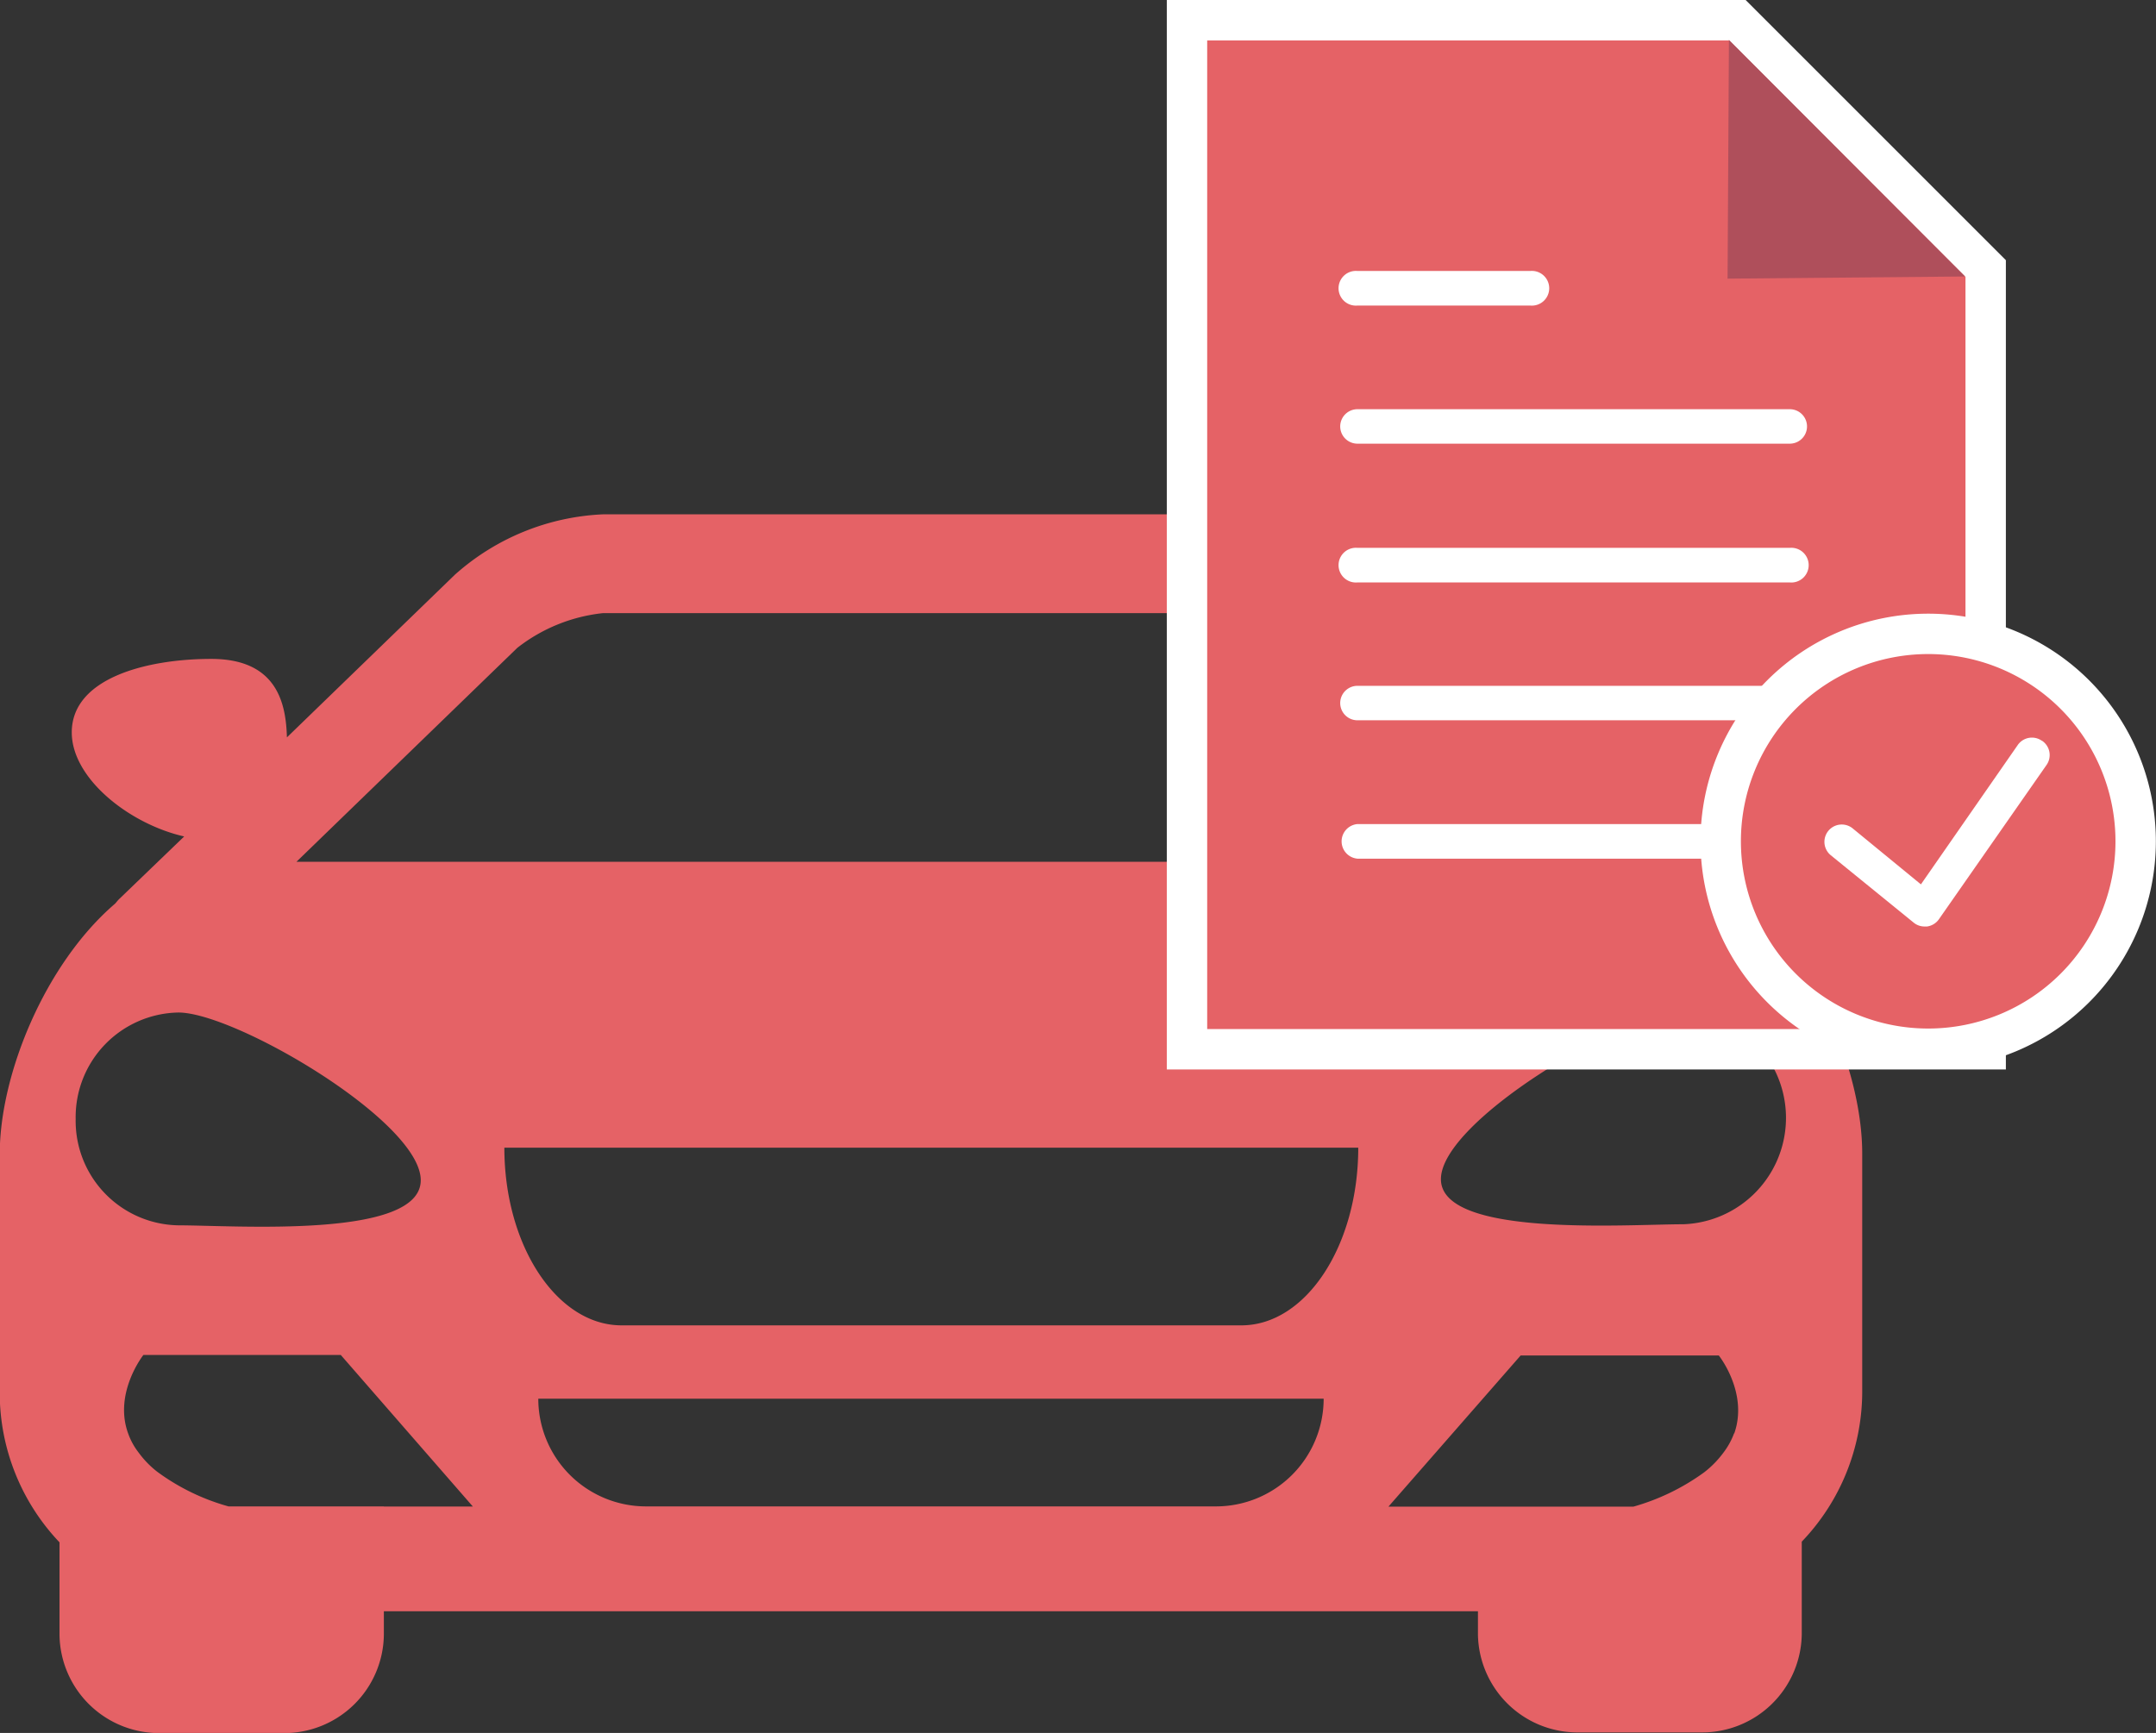 <svg id="Слой_1" data-name="Слой 1" xmlns="http://www.w3.org/2000/svg" width="160.13" height="128.74" viewBox="0 0 160.13 128.74"><rect x="0" y="0" width="160.13" height="128.74" fill="#333333" stroke="none"/><defs><style>.cls-1,.cls-2{fill:#e56266;}.cls-2{stroke:#fff;stroke-miterlimit:10;stroke-width:3px;}.cls-3{fill:#fff;}.cls-4{fill:#af4f5b;}</style></defs><title>2</title><path class="cls-1" d="M172.4,124.43c-0.1-.11-0.18-0.21-0.29-0.32l-4.84-4.67c4-.91,8.34-4.29,8.34-7.73,0-4-5.58-5.46-10.35-5.46-5,0-5.55,3.42-5.62,5.83L147.14,100a17.67,17.67,0,0,0-11-4.49H87.47a17.68,17.68,0,0,0-11,4.49L64,112.08c-0.07-2.41-.65-5.83-5.62-5.83-4.78,0-10.36,1.42-10.36,5.46,0,3.45,4.32,6.82,8.35,7.73l-4.85,4.67c-0.11.11-.18,0.21-0.28,0.32-5.18,4.44-8.57,12.65-8.57,18.62v17.72a16.13,16.13,0,0,0,4.44,11.11v6.88a7.4,7.4,0,0,0,7.5,7.29H63.7a7.4,7.4,0,0,0,7.5-7.29V177h81.26v1.76A7.4,7.4,0,0,0,160,186H169a7.4,7.4,0,0,0,7.51-7.29v-6.88A16.13,16.13,0,0,0,181,160.77V143c0-6-3.39-14.18-8.57-18.62h0Zm-91.29-19a12.45,12.45,0,0,1,6.36-2.58h48.71a12.45,12.45,0,0,1,6.37,2.58l16.4,15.89H64.71Zm-32.8,35a7.77,7.77,0,0,1,7.63-7.91c4.22,0,18,8.09,18,12.46s-13.77,3.35-18,3.35a7.76,7.76,0,0,1-7.63-7.9h0ZM71.2,169.21H59.66a16.25,16.25,0,0,1-5.26-2.55A7,7,0,0,1,53,165.23a5.08,5.08,0,0,1-.8-1.46c-1.08-3,1.14-5.81,1.14-5.81H68l9.81,11.26H71.2Zm61.79,0H90.67a8,8,0,0,1-8-8H141a8,8,0,0,1-8,8h0Zm1.86-13.45h-46c-4.79,0-8.7-5.91-8.7-13.2h63.42c0,7.29-3.89,13.2-8.68,13.2h0Zm36.64,8a5.46,5.46,0,0,1-.8,1.46,7.32,7.32,0,0,1-1.43,1.46,16.55,16.55,0,0,1-5.26,2.55H145.81L155.63,158h14.72s2.22,2.78,1.14,5.81h0Zm-3.78-15.51c-4.22,0-18,1-18-3.35s13.76-12.46,18-12.46a7.91,7.91,0,0,1,0,15.81h0Zm0,0" transform="translate(-42.69 -57.3)"/><path class="cls-2" d="M190.17,77.25L171.72,58.8H130.85v76.45h59.32v-58Zm0,0" transform="translate(-42.69 -57.3)"/><path class="cls-3" d="M143.51,90.26h32.11a1.28,1.28,0,1,0,0-2.56H143.51a1.28,1.28,0,1,0,0,2.56h0Zm0,0" transform="translate(-42.69 -57.3)"/><path class="cls-3" d="M143.51,80h12.84a1.29,1.29,0,1,0,0-2.57H143.51a1.29,1.29,0,1,0,0,2.57h0Zm0,0" transform="translate(-42.69 -57.3)"/><path class="cls-3" d="M175.62,98H143.51a1.29,1.29,0,1,0,0,2.57h32.11a1.29,1.29,0,1,0,0-2.57h0Zm0,0" transform="translate(-42.69 -57.3)"/><path class="cls-3" d="M175.62,108.25H143.51a1.28,1.28,0,1,0,0,2.56h32.11a1.28,1.28,0,1,0,0-2.56h0Zm0,0" transform="translate(-42.69 -57.3)"/><path class="cls-3" d="M175.62,118.52H143.51a1.29,1.29,0,0,0,0,2.57h32.11a1.29,1.29,0,1,0,0-2.57h0Zm0,0" transform="translate(-42.69 -57.3)"/><path class="cls-2" d="M201.31,119.81a15.41,15.41,0,1,1-15.42-15.42,15.41,15.41,0,0,1,15.42,15.42h0Zm0,0" transform="translate(-42.69 -57.3)"/><path class="cls-4" d="M171.1,60.26L171,78l17.64-.16Z" transform="translate(-42.69 -57.3)"/><path class="cls-3" d="M194.34,112.33a1.28,1.28,0,0,0-1.79.32L185.36,123l-5.07-4.16a1.28,1.28,0,1,0-1.62,2l6.15,5a1.27,1.27,0,0,0,.81.29h0.18a1.29,1.29,0,0,0,.88-0.53l8-11.47a1.28,1.28,0,0,0-.32-1.79h0Zm0,0" transform="translate(-42.69 -57.3)"/></svg>